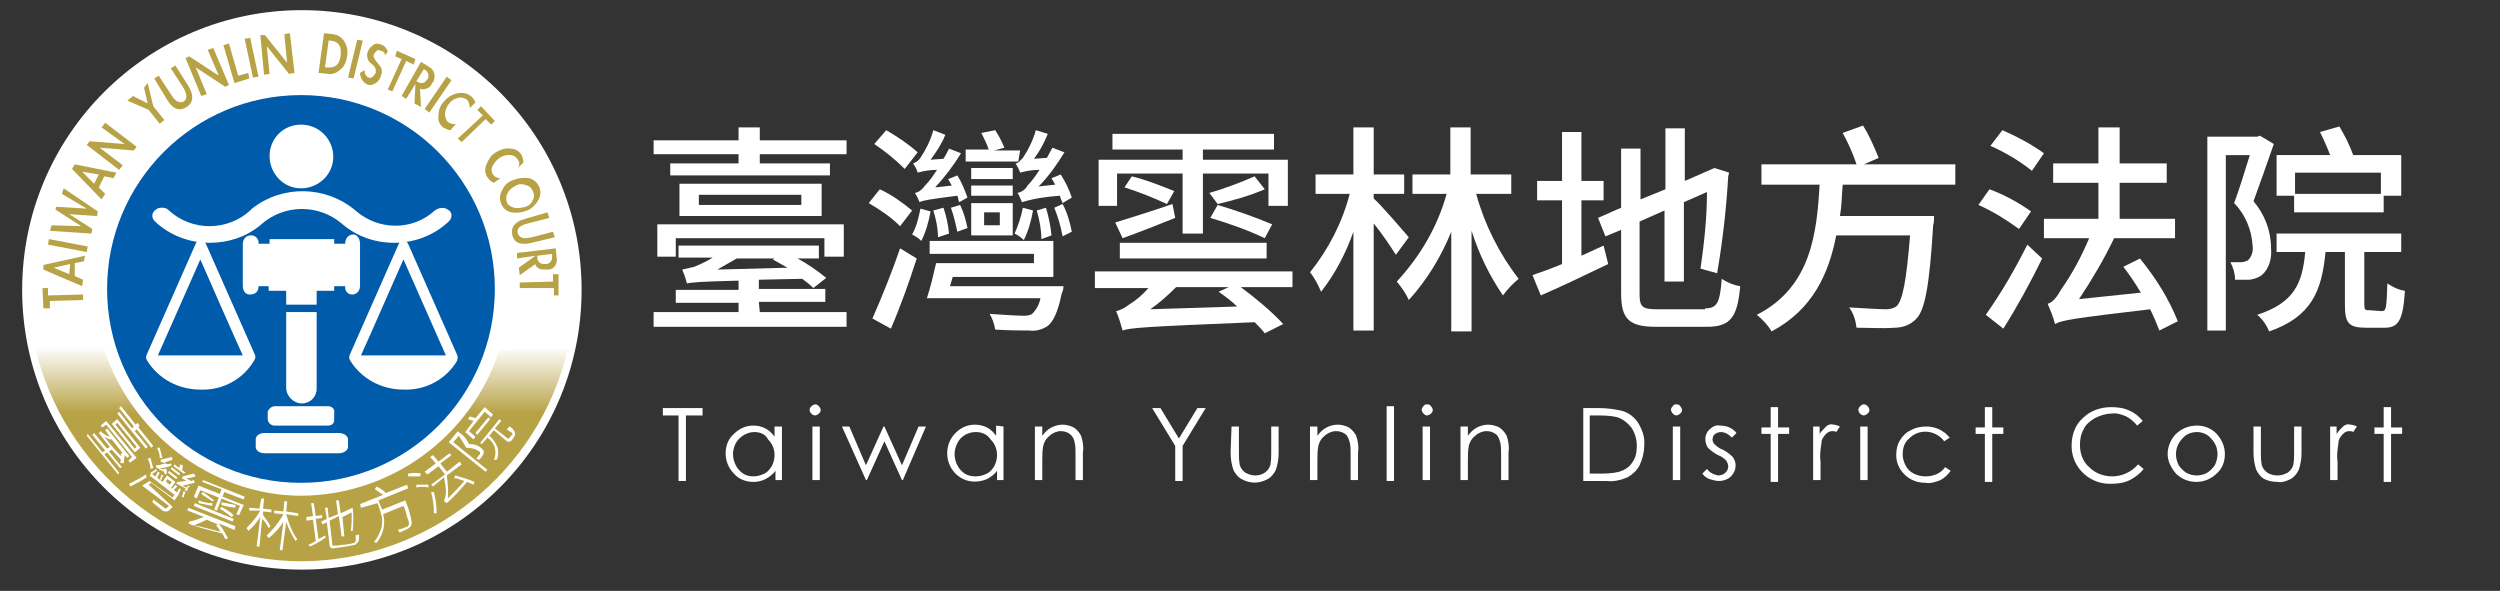 <?xml version="1.0" encoding="utf-8"?>
<!-- Generator: Adobe Illustrator 27.8.1, SVG Export Plug-In . SVG Version: 6.00 Build 0)  -->
<svg version="1.1" id="圖層_1" xmlns="http://www.w3.org/2000/svg" xmlns:xlink="http://www.w3.org/1999/xlink" x="0px" y="0px"
	 viewBox="0 0 270.8 64" style="enable-background:new 0 0 270.8 64;" xml:space="preserve">
<rect x="0" y="0" width="270.8" height="64" fill="#333333" stroke="none"/>
<style type="text/css">
	.st0{fill:#FFFFFF;}
	.st1{fill:url(#SVGID_1_);}
	.st2{fill:#005BAB;}
	.st3{fill:#B7A246;}
</style>
<path class="st0" d="M91.7,15.2v1.5h-9.4v1h7.6V19H72.6v-1.3H80v-1h-9.2v-1.5H80v-1.4h2.3v1.4C82.3,15.2,91.7,15.2,91.7,15.2z
	 M82.3,33.8h9.4v1.6H70.8v-1.6H80v-1h-6.8v-1.4H80v-1c-4.4,0.1-5.1,0.2-5.6,0.3c-0.1-0.5-0.3-1-0.5-1.5c0.4-0.1,0.9-0.2,1.3-0.3
	c0.7-0.3,1.4-0.6,2-1h-3.7v-1.3h15.2V28h-2.3c1.1,0.6,2.1,1.3,3.1,2.1l-1.4,1.1c-0.4-0.4-0.8-0.7-1.2-1l-4.7,0.1v1h7.2v1.4h-7.2
	L82.3,33.8L82.3,33.8z M71.2,24.3h20.2v3.5h-2.1v-2H73.2v2h-2V24.3z M89,19.9v3.5H73.6v-3.5H89z M86.8,21.1H75.7v1.1h11.1
	C86.8,22.2,86.8,21.1,86.8,21.1z M79.8,28c-0.7,0.4-1.4,0.8-2.1,1.2l7.6-0.2c-0.5-0.3-1.1-0.6-1.6-0.9l0.2-0.1H79.8z"/>
<path class="st0" d="M97.5,24.5c-1-1-2.2-1.8-3.4-2.5l1.2-1.5c1.3,0.6,2.4,1.4,3.5,2.3L97.5,24.5z M94.5,34.5c1.1-2.5,2.1-5,3-7.6
	l1.8,1.1c-0.8,2.5-1.8,5.3-2.8,7.6L94.5,34.5z M98,18.3c-1-1-2.1-1.9-3.3-2.7l1.3-1.5c1.2,0.7,2.4,1.5,3.4,2.4L98,18.3z M100.8,22.9
	c-0.2,1.1-0.5,2.2-1,3.2c-0.3-0.3-0.6-0.5-1-0.7c0.5-0.9,0.7-1.8,0.9-2.8L100.8,22.9z M103.9,21.9c-0.1-0.2-0.1-0.5-0.2-0.7
	c-3.1,0.4-3.7,0.5-4.1,0.7c-0.1-0.3-0.3-0.7-0.5-1c0.5-0.1,0.8-0.4,1.1-0.8c0.5-0.5,0.9-1.1,1.3-1.7c-0.7,0-1.4,0.1-2.1,0.3
	c-0.1-0.4-0.3-0.7-0.5-1c0.3-0.1,0.6-0.3,0.8-0.6c0.6-0.9,1.1-1.9,1.4-3l1.3,0.5c-0.4,1-1,1.9-1.6,2.7l1.4-0.1
	c0.2-0.3,0.4-0.7,0.6-1.1l1.3,0.5c-0.8,1.3-1.7,2.5-2.8,3.7l1.8-0.2c-0.1-0.2-0.3-0.5-0.4-0.7l1-0.4c0.5,0.8,0.8,1.6,1.1,2.4
	L103.9,21.9z M115.2,31c0,0.3-0.1,0.6-0.2,0.8c-0.4,2-0.9,3-1.5,3.5c-0.6,0.4-1.3,0.6-2,0.5c-0.7,0-2.2,0-3.7-0.1
	c-0.1-0.6-0.3-1.2-0.6-1.7c1.5,0.1,3,0.2,3.6,0.2c0.3,0,0.7,0,1-0.2c0.5-0.5,0.8-1.1,0.9-1.7h-12.3c0.4-1.2,0.7-2.5,1-3.8H112v-1
	h-11.3v-1.4h13.4V30h-10.9l-0.3,1H115.2z M101.6,25.7c0-1-0.2-1.9-0.5-2.9l1.1-0.3c0.3,0.9,0.5,1.8,0.6,2.8L101.6,25.7z M103.7,25.1
	c-0.2-0.9-0.4-1.8-0.7-2.6l1-0.3c0.4,0.8,0.6,1.6,0.8,2.5L103.7,25.1z M110.3,17.5h-5.7v-1.3h2.5c-0.2-0.6-0.5-1.2-0.8-1.8l1.5-0.3
	c0.4,0.6,0.7,1.2,1,1.9l-1.1,0.3h2.8L110.3,17.5z M105.2,22h4.5v3.5h-4.5V22z M109.7,19.4h-4.5v-1.2h4.5V19.4z M105.2,20.1h4.5v1.1
	h-4.5V20.1z M106.6,24.4h1.7V23h-1.7V24.4z M111.9,22.8c-0.2,1.1-0.5,2.2-1,3.2c-0.3-0.3-0.6-0.5-1-0.7c0.4-0.9,0.7-1.8,0.9-2.8
	L111.9,22.8z M115.1,22c-0.1-0.2-0.2-0.5-0.3-0.8c-1.4,0.1-2.8,0.3-4.1,0.7c-0.1-0.2-0.3-0.8-0.5-1c0.5-0.1,0.9-0.4,1.1-0.8
	c0.5-0.5,0.9-1.1,1.3-1.7c-0.7,0-1.4,0.1-2.1,0.3c-0.1-0.3-0.3-0.7-0.5-1c0.3,0,0.5-0.3,0.8-0.6c0.6-0.9,1.1-1.9,1.4-3l1.3,0.4
	c-0.4,1-0.9,1.9-1.5,2.7l1.4-0.1c0.2-0.4,0.4-0.7,0.6-1.1l1.3,0.5c-0.8,1.3-1.7,2.6-2.8,3.7l1.8-0.2l-0.4-0.7l1-0.4
	c0.5,0.8,0.9,1.6,1.2,2.5L115.1,22z M112.8,25.9c0-1-0.2-2.1-0.5-3.1l1-0.3c0.3,1,0.5,2,0.6,3L112.8,25.9z M115.1,22.1
	c0.5,0.9,0.8,2,1,3l-1,0.5c-0.2-1.1-0.5-2.1-0.9-3.1L115.1,22.1z"/>
<path class="st0" d="M140,31.1h-5.6c1.6,1.2,3.2,2.5,4.6,4l-2,1c-0.3-0.4-0.7-0.8-1.1-1.2c-12.1,0.5-13.4,0.6-14.3,0.9
	c-0.2-0.7-0.4-1.4-0.7-2.1c0.5-0.1,1-0.4,1.4-0.7c0.8-0.5,1.5-1.1,2.1-1.8h-5.8v-1.8H140V31.1z M121,22.3h-2v-5h9.1v-1.1h-7.6v-1.7
	H138v1.7h-7.7v1.1h9.2v5h-2.1v-3.5h-7.1v6.5h-2.2v-6.5H121V22.3z M120.8,24.1c1.6-0.5,3.9-1.2,6.2-2l0.3,1.5c-2,0.8-4,1.6-5.7,2.2
	L120.8,24.1z M137.2,28h-15.9v-1.7h15.9V28z M122.6,19.1c1.6,0.4,3.1,1,4.6,1.6l-0.8,1.4c-1.5-0.7-3-1.3-4.6-1.8L122.6,19.1z
	 M134,33.2c-0.6-0.6-1.3-1.1-2-1.6l1.1-0.5h-5.7c-0.9,0.9-1.8,1.7-2.8,2.4L134,33.2z M137,20.5c-1.6,0.7-3.4,1.2-5.1,1.6l-0.9-1.2
	c1.7-0.5,3.3-1.1,4.9-1.8L137,20.5z M131.9,22.2c2,0.6,4,1.3,5.9,2.1l-0.8,1.5c-1.9-0.9-3.9-1.6-5.9-2.2L131.9,22.2z"/>
<path class="st0" d="M151.2,27.6c-0.5-0.8-1.5-2.3-2.4-3.4v11.6h-2.2V25.1c-0.8,2.3-2,4.6-3.5,6.5c-0.3-0.7-0.7-1.5-1.2-2.1
	c2-2.5,3.5-5.4,4.3-8.5h-3.7v-2.1h4.1v-5.1h2.2v5.1h3.3V21h-3.3v0.5c0.8,0.7,3.2,3.5,3.8,4.2L151.2,27.6z M159.9,21
	c0.9,3.3,2.5,6.5,4.6,9.2c-0.6,0.5-1.2,1.1-1.7,1.8c-1.5-2.2-2.6-4.5-3.4-7v10.9h-2.2V25.1c-1.1,2.7-2.6,5.2-4.6,7.4
	c-0.3-0.7-0.8-1.4-1.3-2c2.5-2.7,4.4-5.9,5.4-9.5H153v-2.1h4.1v-5.1h2.2v5.1h4.4V21H159.9z"/>
<path class="st0" d="M173.7,26.6l0.5,2c-2.5,1.2-5.2,2.5-7.3,3.4l-0.9-2.2c0.9-0.3,2-0.7,3.2-1.2v-6.9h-2.7v-2.1h2.7v-5.3h2.1v5.3
	h2.4v2.1h-2.4v6L173.7,26.6z M184.7,33.4c1.3,0,1.6-0.6,1.8-3.2c0.6,0.4,1.3,0.7,2,0.8c-0.3,3.3-1,4.4-3.6,4.4h-5.5
	c-2.9,0-3.8-0.8-3.8-3.6v-6.9l-1.7,0.7l-0.8-2l2.5-1.1v-6.4h2.1v5.5l2.7-1.1v-6.6h2.1v5.7l3.2-1.4l1.6,0.5l-0.1,0.4
	c-0.2,3.5-0.6,7-1.2,10.5l-1.8-0.5c0.4-2.8,0.7-5.5,0.7-8.3l-2.5,1.1v8.6h-2.1v-7.7l-2.7,1.2v7.9c0,1.3,0.3,1.6,1.8,1.6h5.3V33.4z"
	/>
<path class="st0" d="M199.6,20c-0.1,1.1-0.1,2.3-0.3,3.4h10.2c0,0.3,0,0.7-0.1,1c-0.4,6.6-0.9,9.3-1.9,10.2
	c-0.6,0.6-1.4,0.9-2.3,0.9c-1.3,0.1-2.7,0-4.1,0c-0.1-0.8-0.3-1.5-0.8-2.2c1.7,0.1,3.3,0.2,4,0.2c0.4,0,0.8-0.1,1.1-0.3
	c0.7-0.6,1.1-2.8,1.5-7.7h-8c-0.8,4.1-2.5,8-7,10.4c-0.4-0.7-1-1.3-1.6-1.8c5.9-3,6.5-8.9,6.8-14.1h-6.3v-2.2h10.3
	c-0.4-1.2-0.9-2.3-1.5-3.4l2.2-0.8c0.7,1.1,1.2,2.3,1.7,3.5l-1.6,0.7h9.9V20H199.6z"/>
<path class="st0" d="M218.7,24.8c-1.4-1-2.8-1.9-4.4-2.6l1.2-1.7c1.6,0.6,3.1,1.4,4.5,2.4L218.7,24.8z M215.1,34.1
	c1.7-2.4,3.2-5,4.5-7.6l1.6,1.5c-1.2,2.5-2.8,5.4-4.2,7.6L215.1,34.1z M216.9,14.1c1.6,0.7,3.1,1.5,4.5,2.5l-1.3,1.9
	c-1.4-1.1-2.9-2-4.5-2.7L216.9,14.1z M233.9,35.8c-0.3-0.8-0.6-1.5-1-2.3c-8.5,1-9.6,1.2-10.3,1.6c-0.2-0.8-0.5-1.5-0.8-2.2
	c0.5-0.1,1-0.7,1.5-1.6c1.2-1.7,2.2-3.6,3-5.5h-4.9v-2.1h5.9v-3.9h-4.9v-2.1h4.9v-3.9h2.3v3.9h5.1v2.1h-5.1v3.9h6v2.1H229
	c-1.1,2.3-2.4,4.5-3.8,6.6l6.7-0.7c-0.6-1-1.2-1.9-1.9-2.8l1.8-0.9c1.7,2.1,3.1,4.3,4.1,6.8L233.9,35.8z"/>
<path class="st0" d="M246.3,15.6c-0.7,2-1.5,4.3-2.2,6.2c1.2,1.4,1.9,3.2,1.9,5.1c0.1,1.1-0.2,2.2-1,2.9c-0.4,0.3-0.8,0.4-1.3,0.5
	c-0.4,0-1,0-1.6,0c0-0.7-0.2-1.3-0.5-1.9c0.4,0,0.8,0,1.2,0c0.2,0,0.5-0.1,0.7-0.2c0.4-0.4,0.6-1,0.5-1.6c-0.1-1.7-0.8-3.4-2-4.6
	c0.6-1.6,1.2-3.6,1.7-5.2h-2.6v19h-2v-21h5.4l0.3-0.1L246.3,15.6z M258,33.7c0.5,0,0.5-0.4,0.6-3c0.6,0.4,1.2,0.7,1.9,0.8
	c-0.2,3.2-0.7,4-2.2,4h-2c-1.9,0-2.3-0.5-2.3-2.5v-5.7h-2.1c-0.4,4.2-1.5,7-6.1,8.6c-0.3-0.7-0.7-1.3-1.3-1.8c4-1.3,4.9-3.4,5.2-6.8
	h-3.1v-2h13.5v2h-4v5.6c0,0.7,0.1,0.7,0.5,0.7L258,33.7L258,33.7z M248.5,21.2h-1.9v-4.4h5.8c-0.3-0.8-0.7-1.7-1.1-2.5l2.1-0.6
	c0.6,1,1.1,2,1.5,3.1h5.2v4.4h-1.9V23h-9.7L248.5,21.2z M248.6,18.7V21h9.3v-2.3H248.6z"/>
<path class="st0" d="M71.8,45v-0.8h4.3V45h-1.8v7.1h-0.8V45H71.8z"/>
<path class="st0" d="M84.7,46.2V52H84v-1c-0.3,0.4-0.7,0.7-1.1,0.9s-0.8,0.3-1.3,0.3c-0.8,0-1.6-0.3-2.1-0.9
	c-0.6-0.6-0.9-1.4-0.9-2.2s0.3-1.6,0.9-2.1c0.6-0.6,1.3-0.9,2.1-0.9c0.5,0,0.9,0.1,1.3,0.3s0.7,0.5,1,0.9v-1.1H84.7z M81.7,46.8
	c-0.8,0-1.6,0.5-2,1.2c-0.2,0.4-0.3,0.8-0.3,1.2s0.1,0.8,0.3,1.2c0.2,0.4,0.5,0.7,0.8,0.9s0.7,0.3,1.1,0.3s0.8-0.1,1.2-0.3
	c0.4-0.2,0.6-0.5,0.8-0.8c0.2-0.4,0.3-0.8,0.3-1.2c0-0.6-0.2-1.2-0.7-1.7C82.9,47,82.3,46.8,81.7,46.8z"/>
<path class="st0" d="M88.3,43.8c0.2,0,0.3,0.1,0.4,0.2c0.1,0.1,0.2,0.3,0.2,0.4c0,0.2-0.1,0.3-0.2,0.4c-0.1,0.1-0.3,0.2-0.4,0.2
	c-0.3,0-0.6-0.3-0.6-0.6l0,0c0-0.2,0.1-0.3,0.2-0.4S88.2,43.8,88.3,43.8z M88,46.2h0.8V52H88V46.2z"/>
<path class="st0" d="M91.2,46.2H92l1.8,4.2l1.9-4.2h0.1l1.9,4.2l1.8-4.2h0.8L97.8,52h-0.1l-1.9-4.2L93.9,52h-0.1L91.2,46.2z"/>
<path class="st0" d="M108.7,46.2V52H108v-1c-0.3,0.4-0.7,0.7-1.1,0.9c-1.2,0.5-2.5,0.3-3.4-0.6c-0.6-0.6-0.9-1.4-0.9-2.2
	s0.3-1.6,0.9-2.2c0.6-0.6,1.3-0.9,2.1-0.9c0.5,0,0.9,0.1,1.3,0.3s0.7,0.5,1,0.9v-1.1L108.7,46.2L108.7,46.2z M105.7,46.8
	c-0.8,0-1.6,0.4-2,1.2c-0.2,0.4-0.3,0.8-0.3,1.2s0.1,0.8,0.3,1.2c0.2,0.4,0.5,0.7,0.8,0.9s0.7,0.3,1.2,0.3c0.4,0,0.8-0.1,1.2-0.3
	c0.4-0.2,0.6-0.5,0.8-0.8c0.2-0.4,0.3-0.8,0.3-1.2c0-0.6-0.2-1.2-0.7-1.7C106.9,47,106.3,46.8,105.7,46.8L105.7,46.8z"/>
<path class="st0" d="M112.1,46.2h0.8v1c0.3-0.4,0.6-0.7,1-0.9s0.8-0.3,1.2-0.3c0.4,0,0.8,0.1,1.2,0.3c0.3,0.2,0.6,0.5,0.8,0.9
	c0.2,0.6,0.3,1.2,0.2,1.8v3h-0.8v-2.8c0-0.5,0-0.9-0.1-1.3c-0.1-0.7-0.7-1.2-1.5-1.2c-0.4,0-0.9,0.2-1.2,0.5
	c-0.4,0.3-0.6,0.7-0.7,1.1c-0.1,0.5-0.1,1.1-0.1,1.6V52h-0.8V46.2z"/>
<path class="st0" d="M124.8,44.2h0.9l2,3.3l2-3.3h0.9l-2.5,4.1v3.8h-0.8v-3.8L124.8,44.2z"/>
<path class="st0" d="M133.4,46.2h0.8V49c0,0.5,0,0.9,0.1,1.4c0.1,0.3,0.3,0.6,0.6,0.8c0.7,0.4,1.5,0.4,2.1,0
	c0.3-0.2,0.5-0.5,0.6-0.8c0.1-0.5,0.1-1,0.1-1.4v-2.8h0.8v2.9c0,0.6-0.1,1.2-0.3,1.8c-0.2,0.4-0.5,0.8-0.9,1c-0.9,0.5-1.9,0.5-2.8,0
	c-0.4-0.2-0.7-0.6-0.9-1c-0.2-0.6-0.3-1.2-0.3-1.9L133.4,46.2L133.4,46.2z"/>
<path class="st0" d="M141.9,46.2h0.8v1c0.3-0.4,0.6-0.7,1-0.9s0.8-0.3,1.2-0.3s0.8,0.1,1.2,0.3c0.3,0.2,0.6,0.5,0.8,0.9
	c0.2,0.6,0.3,1.2,0.2,1.8v3h-0.8v-2.8c0-0.5,0-0.9-0.1-1.3c-0.1-0.3-0.2-0.7-0.5-0.9s-0.6-0.3-1-0.3s-0.9,0.2-1.2,0.5
	c-0.4,0.3-0.6,0.7-0.7,1.1c-0.1,0.5-0.1,1.1-0.1,1.6V52h-0.8L141.9,46.2z"/>
<path class="st0" d="M150.2,44h0.8v8.1h-0.8V44z"/>
<path class="st0" d="M154.5,43.8c0.2,0,0.4,0,0.5,0.2c0.1,0.1,0.2,0.3,0.2,0.4c0,0.2-0.1,0.3-0.2,0.4c-0.1,0.1-0.3,0.2-0.4,0.2
	c-0.2,0-0.3-0.1-0.4-0.2c-0.1-0.1-0.2-0.3-0.2-0.4c0-0.2,0.1-0.3,0.2-0.4C154.2,43.9,154.4,43.8,154.5,43.8z M154.1,46.2h0.8V52
	h-0.8V46.2z"/>
<path class="st0" d="M158.2,46.2h0.8v1c0.3-0.4,0.6-0.7,1-0.9s0.8-0.3,1.2-0.3s0.8,0.1,1.2,0.3c0.3,0.2,0.6,0.5,0.8,0.9
	c0.2,0.6,0.3,1.2,0.2,1.8v3h-0.8v-2.8c0-0.5,0-0.9-0.1-1.3c-0.1-0.3-0.2-0.7-0.5-0.9s-0.6-0.3-1-0.3s-0.9,0.2-1.2,0.5
	c-0.4,0.3-0.6,0.7-0.7,1.1c-0.1,0.5-0.1,1.1-0.1,1.6V52h-0.8L158.2,46.2z"/>
<path class="st0" d="M171.5,52.1v-7.9h1.6c0.9,0,1.7,0.1,2.6,0.3c0.7,0.2,1.4,0.7,1.8,1.4c0.4,0.7,0.7,1.5,0.6,2.4
	c0,0.7-0.2,1.5-0.5,2.1s-0.8,1-1.3,1.3c-0.7,0.3-1.5,0.5-2.3,0.4H171.5z M172.2,51.3h0.9c0.8,0,1.5,0,2.3-0.2c0.6-0.2,1.1-0.5,1.4-1
	c0.4-0.5,0.5-1.2,0.5-1.8c0-0.7-0.2-1.4-0.6-2c-0.4-0.5-0.9-0.9-1.5-1.1c-0.8-0.2-1.6-0.2-2.4-0.2h-0.6L172.2,51.3z"/>
<path class="st0" d="M181.5,43.8c0.2,0,0.4,0,0.5,0.2c0.1,0.1,0.2,0.3,0.2,0.4c0,0.2-0.1,0.3-0.2,0.4c-0.1,0.1-0.3,0.2-0.4,0.2
	c-0.2,0-0.3-0.1-0.4-0.2c-0.1-0.1-0.2-0.3-0.2-0.4c0-0.2,0.1-0.3,0.2-0.4C181.2,43.9,181.4,43.8,181.5,43.8z M181.2,46.2h0.8V52
	h-0.8V46.2z"/>
<path class="st0" d="M188.1,46.9l-0.5,0.5c-0.3-0.3-0.7-0.6-1.2-0.6c-0.2,0-0.5,0.1-0.6,0.2c-0.2,0.1-0.3,0.4-0.3,0.6
	c0,0.2,0.1,0.4,0.2,0.5c0.3,0.3,0.6,0.5,0.9,0.6c0.4,0.2,0.8,0.5,1.1,0.8c0.2,0.3,0.3,0.6,0.3,0.9c0,0.5-0.2,0.9-0.5,1.2
	s-0.8,0.5-1.3,0.5c-0.3,0-0.7-0.1-1-0.2c-0.3-0.1-0.6-0.3-0.8-0.6l0.5-0.5c0.3,0.4,0.7,0.6,1.2,0.7c0.3,0,0.6-0.1,0.8-0.3
	s0.3-0.4,0.3-0.7c0-0.2-0.1-0.4-0.2-0.6c-0.3-0.3-0.6-0.5-0.9-0.6c-0.4-0.2-0.8-0.5-1.1-0.8c-0.4-0.6-0.4-1.5,0.2-2
	c0.3-0.3,0.7-0.5,1.1-0.4C187.1,46.1,187.7,46.4,188.1,46.9z"/>
<path class="st0" d="M191.8,44.1h0.8v2.2h1.2V47h-1.2v5.2h-0.8V47h-1v-0.7h1V44.1z"/>
<path class="st0" d="M196.3,46.2h0.8V47c0.2-0.3,0.4-0.5,0.7-0.8c0.2-0.2,0.5-0.3,0.8-0.2c0.2,0,0.5,0.1,0.7,0.2l-0.4,0.6
	c-0.1-0.1-0.3-0.1-0.4-0.1c-0.3,0-0.5,0.1-0.7,0.3c-0.3,0.3-0.5,0.6-0.5,1c-0.1,0.7-0.2,1.3-0.1,2v2h-0.8v-5.8H196.3z"/>
<path class="st0" d="M201.9,43.8c0.2,0,0.3,0.1,0.4,0.2c0.1,0.1,0.2,0.3,0.2,0.4c0,0.2-0.1,0.3-0.2,0.4c-0.1,0.1-0.3,0.2-0.4,0.2
	c-0.3,0-0.6-0.3-0.6-0.6l0,0c0-0.2,0.1-0.3,0.2-0.4C201.6,43.9,201.7,43.8,201.9,43.8z M201.5,46.2h0.8V52h-0.8V46.2z"/>
<path class="st0" d="M211.2,47.4l-0.6,0.4c-0.9-1.2-2.6-1.4-3.7-0.4l-0.1,0.1c-0.5,0.4-0.7,1-0.7,1.7c0,0.4,0.1,0.8,0.3,1.2
	s0.5,0.7,0.9,0.9s0.8,0.3,1.3,0.3c0.8,0,1.6-0.3,2.1-1l0.6,0.4c-0.3,0.4-0.7,0.8-1.1,1c-0.5,0.2-1.1,0.4-1.6,0.3
	c-0.9,0-1.7-0.3-2.3-0.9c-0.6-0.6-0.9-1.3-0.9-2.1c0-0.6,0.1-1.1,0.4-1.6c0.3-0.5,0.7-0.9,1.2-1.1c0.5-0.3,1.1-0.4,1.7-0.4
	c0.4,0,0.8,0.1,1.1,0.2c0.3,0.1,0.6,0.3,0.9,0.5C210.8,47,211,47.2,211.2,47.4z"/>
<path class="st0" d="M215,44.1h0.8v2.2h1.2V47h-1.2v5.2H215V47h-1v-0.7h1V44.1z"/>
<path class="st0" d="M232.1,45.6l-0.6,0.5c-0.3-0.4-0.8-0.8-1.2-1c-0.5-0.2-1-0.4-1.6-0.3c-0.6,0-1.2,0.2-1.8,0.5
	c-0.5,0.3-1,0.7-1.2,1.2c-0.3,0.5-0.4,1.1-0.4,1.7c0,0.9,0.3,1.8,1,2.4c0.7,0.7,1.6,1,2.5,1c1.1,0,2.1-0.5,2.8-1.3l0.6,0.5
	c-0.4,0.5-0.9,0.9-1.5,1.2s-1.3,0.4-2,0.4c-2.2,0.1-4.2-1.6-4.3-3.9c0-0.1,0-0.2,0-0.3c0-1.1,0.4-2.2,1.2-2.9
	c0.8-0.8,1.9-1.2,3.1-1.2c0.7,0,1.4,0.1,2,0.4C231.2,44.7,231.7,45.1,232.1,45.6z"/>
<path class="st0" d="M238,46.1c0.9,0,1.7,0.4,2.2,1s0.8,1.3,0.8,2.1s-0.3,1.6-0.9,2.1c-1.2,1.2-3.2,1.2-4.4,0l0,0
	c-0.5-0.6-0.9-1.3-0.9-2.1s0.3-1.5,0.8-2.1C236.3,46.4,237.1,46.1,238,46.1z M238,46.8c-0.6,0-1.2,0.2-1.6,0.7
	c-0.4,0.4-0.7,1-0.7,1.7c0,0.4,0.1,0.8,0.3,1.2c0.2,0.3,0.5,0.6,0.8,0.8c0.7,0.4,1.6,0.4,2.3,0c0.3-0.2,0.6-0.5,0.8-0.8
	c0.2-0.4,0.3-0.8,0.3-1.2c0-0.6-0.2-1.2-0.7-1.7C239.2,47.1,238.6,46.8,238,46.8z"/>
<path class="st0" d="M244.1,46.2h0.8V49c0,0.5,0,0.9,0.1,1.4c0.1,0.3,0.3,0.6,0.6,0.8s0.7,0.3,1.1,0.3c0.4,0,0.7-0.1,1.1-0.3
	c0.3-0.2,0.5-0.5,0.6-0.8c0.1-0.5,0.1-1,0.1-1.4v-2.8h0.8v2.9c0,0.6-0.1,1.2-0.3,1.8c-0.2,0.4-0.5,0.8-0.9,1s-0.9,0.4-1.4,0.3
	c-0.5,0-1-0.1-1.4-0.3s-0.7-0.6-0.9-1c-0.2-0.6-0.3-1.2-0.3-1.9L244.1,46.2L244.1,46.2z"/>
<path class="st0" d="M252.3,46.2h0.8V47c0.2-0.3,0.4-0.5,0.7-0.8c0.2-0.2,0.5-0.3,0.8-0.2c0.2,0,0.5,0.1,0.7,0.2l-0.4,0.6
	c-0.1-0.1-0.3-0.1-0.4-0.1c-0.3,0-0.5,0.1-0.7,0.3c-0.3,0.3-0.5,0.6-0.5,1c-0.1,0.7-0.2,1.3-0.1,2v2h-0.8v-5.8H252.3z"/>
<path class="st0" d="M258.2,44.1h0.8v2.2h1.2V47H259v5.2h-0.8V47h-1v-0.7h1V44.1z"/>
<circle class="st0" cx="32.7" cy="31.4" r="30.3"/>
<linearGradient id="SVGID_1_" gradientUnits="userSpaceOnUse" x1="32.65" y1="294.8" x2="32.65" y2="271.55" gradientTransform="matrix(1 0 0 1 0 -234)">
	<stop  offset="0.69" style="stop-color:#B7A246"/>
	<stop  offset="1" style="stop-color:#FFFFFF"/>
</linearGradient>
<path class="st1" d="M61.5,37.8c-3.1,13.4-15.1,22.9-28.8,23c-14,0-25.9-10.2-28.9-23.2h7.4c2.8,9,11.5,16.1,21.5,16.1
	c9.8-0.1,18.4-6.5,21.4-15.8L61.5,37.8L61.5,37.8z"/>
<path class="st2" d="M53.6,31.3c0,11.6-9.4,21-21,21s-21-9.4-21-21s9.4-21,21-21S53.6,19.7,53.6,31.3L53.6,31.3z"/>
<path class="st0" d="M34.3,33.8H31V42c0,0.9,0.8,1.7,1.7,1.7s1.6-0.7,1.6-1.6l0,0V33.8z"/>
<path class="st0" d="M35.6,44h-5.8c-0.4,0-0.7,0.3-0.8,0.6l0,0v0.8c0,0.4,0.4,0.7,0.7,0.7l0,0h5.8c0.4,0,0.7-0.2,0.7-0.6l0,0v-0.8
	C36.3,44.3,35.9,44,35.6,44L35.6,44z"/>
<path class="st0" d="M36.7,46.9h-8c-0.6,0-1,0.3-1,0.7v0.8c0,0.4,0.4,0.7,1,0.7h8c0.5,0,1-0.3,1-0.7v-0.8
	C37.7,47.2,37.2,46.9,36.7,46.9z"/>
<path class="st0" d="M48.9,23.3c0-0.3-0.2-0.5-0.4-0.6c-0.4-0.3-1-0.2-1.4,0.1c-2.4,2.2-6.1,2.2-8.6,0c-3.2-2.7-7.9-2.8-11.2-0.2
	l0,0l-0.2,0.2l0,0c-1.2,1.1-2.8,1.7-4.4,1.7s-3.2-0.6-4.4-1.7c-0.2-0.2-0.4-0.3-0.7-0.3c-0.2,0-0.5,0-0.7,0.2
	c-0.2,0.1-0.4,0.4-0.4,0.6v0.1c0,0.2,0.1,0.4,0.3,0.6c1.6,1.5,3.7,2.3,5.9,2.3c2,0,3.9-0.6,5.5-1.9l0,0l0,0l0.1-0.1
	c2.5-2.2,6.2-2.2,8.7-0.1c1.6,1.4,3.6,2.1,5.7,2.1c2.2,0,4.3-0.8,5.9-2.3c0.2-0.2,0.3-0.4,0.3-0.6C48.9,23.4,48.9,23.3,48.9,23.3z
	 M48.9,23.3L48.9,23.3L48.9,23.3z"/>
<path class="st0" d="M36.1,17c0,1.9-1.6,3.4-3.5,3.4c-1.9,0-3.4-1.6-3.4-3.5s1.5-3.4,3.4-3.4C34.6,13.5,36.1,15.1,36.1,17z"/>
<path class="st0" d="M27.6,38.4l-5.3-12C22.2,26.2,22,26,21.7,26c-0.2,0-0.4,0.1-0.5,0.4l0,0l-5.3,12c-0.1,0.2-0.1,0.4,0,0.6
	c1.2,2,3.4,3.2,5.8,3.2c2.4,0.1,4.6-1.1,5.8-3.1C27.7,38.8,27.7,38.6,27.6,38.4z M21.7,28.1c0.3,0.7,4.3,9.8,4.6,10.4h-9.2l3.1-7
	L21.7,28.1z"/>
<path class="st0" d="M49.5,38.4l-5.3-12c-0.1-0.2-0.3-0.4-0.5-0.4s-0.4,0.1-0.5,0.4l0,0l-5.3,12c-0.1,0.2-0.1,0.4,0,0.6
	c1.2,2,3.4,3.2,5.8,3.2c2.4,0.1,4.6-1.1,5.8-3.1C49.6,38.8,49.6,38.6,49.5,38.4z M43.7,28.1l4.6,10.4h-9.2c0.2-0.4,2-4.5,2-4.5
	S43.4,28.8,43.7,28.1z"/>
<path class="st0" d="M38.3,25.4c-0.5,0-0.8,0.3-0.9,0.8c0,0.1,0,0.1,0,0.2h-1.2v-0.5h-7v0.5H28c0.1-0.4-0.3-0.9-0.7-0.9
	c-0.1,0-0.1,0-0.2,0c0,0-0.8,0-0.8,1v4.4c0,1.1,0.8,1,0.8,1c0.5,0,0.9-0.3,0.9-0.8V31h1.1v0.5H31V33h3.3v-1.5h1.9V31h1.2
	c-0.1,0.5,0.3,0.9,0.7,0.9h0.1c0,0,0.8,0,0.8-1v-4.4C39,25.4,38.3,25.4,38.3,25.4z"/>
<path class="st0" d="M12.8,51.4l-3.4-4.2L9.5,47l1.6,2l0.3-0.2L10,47.1l0.2-0.2l1.4,1.7l0.3-0.2c-0.2-0.2-0.6-0.7-1.2-1.5l0.2-0.2
	c0.3,0.3,0.6,0.5,1,0.6l-0.5-0.7l0.2-0.2l2.4,3l-0.2,0.2l-0.3-0.3c0,0.3-0.1,0.6-0.1,0.9L13,50.1c0-0.1,0.1-0.2,0.1-0.3l-1-1.1
	l-0.3,0.2l1.4,1.7L13,50.7L11.6,49l-0.3,0.2l1.6,2L12.8,51.4z M14.1,50.1l-0.2-0.2l0.4-0.4L11.5,46l-0.4,0.3l-0.2-0.2l0.6-0.5l3.3,4
	L14.1,50.1z M13.1,49.4c0-0.1,0-0.2,0-0.3h0.2l-1.2-1.5c-0.3,0-0.5-0.1-0.8-0.3C11.7,47.8,12.2,48.5,13.1,49.4z M14.6,49l-2.5-3.1
	l0.6-0.5l2.5,3.1L14.6,49z M14.6,48.6l0.2-0.2l-2.1-2.6L12.5,46L14.6,48.6z M16.4,48.5l-1.6-2l-0.2,0.2l1.4,1.7l-0.2,0.2l-3.1-3.8
	l0.2-0.2l1.4,1.8l0.2-0.2l-1.6-2l0.2-0.2l1.6,2l0.2-0.2l0.2,0.3L15,46.3l1.6,2L16.4,48.5z"/>
<path class="st0" d="M15.9,51.7c-0.6,0.4-1.2,0.7-1.8,1L14,52.4c0.6-0.3,1.2-0.6,1.8-1L15.9,51.7z M18.7,54.9l-0.4,0.4
	c-0.1,0.1-0.2,0.1-0.3,0.1c-0.1,0-0.3,0-0.4-0.1l-1.1-0.9l0.1-0.3l1.2,0.9c0.1,0.1,0.2,0.1,0.3,0l0.2-0.2l-2.9-2.2l0.8-0.5l2.5,1.8
	l0.2-0.3l-2.7-2.1l0.2-0.2l3,2.2l-0.5,0.7l-2.5-1.9l-0.3,0.2L18.7,54.9z M16.6,50.7l-0.3,0.1c0-0.4-0.1-0.7-0.3-1.1l0.3-0.1
	C16.4,50,16.5,50.4,16.6,50.7z M17,51c-0.2,0.1-0.4,0.3-0.6,0.4l-0.1-0.2c0.2-0.1,0.4-0.2,0.6-0.4L17,51z M17,51.8l-0.2-0.1
	c0.1-0.2,0.2-0.4,0.3-0.6l0.2,0.1C17.2,51.4,17.1,51.6,17,51.8L17,51.8z M18,51.4l-0.2-0.1c0,0,0-0.1,0-0.2
	c-0.3-0.1-0.6-0.3-0.9-0.5v-0.2c0.3,0,0.7-0.1,1-0.2L17.4,50v-0.2c0.4-0.1,0.8-0.2,1.2-0.3l0.1,0.3c-0.3,0.1-0.6,0.2-0.9,0.3
	c0.1,0.1,0.3,0.2,0.4,0.2l0.3-0.1l0.1,0.2c-0.4,0.2-0.9,0.3-1.3,0.3l0.5,0.2c0-0.1,0-0.1,0-0.2l0.2,0.1C18.1,51,18.1,51.2,18,51.4
	L18,51.4z M17.6,49.6h-0.3c0-0.4-0.1-0.7-0.3-1.1h0.3C17.4,48.9,17.5,49.3,17.6,49.6L17.6,49.6z M17.5,52l-0.2-0.1
	c0.1-0.2,0.2-0.4,0.2-0.5l0.2,0.1C17.6,51.6,17.5,51.8,17.5,52z M18.5,52.9l-0.9-0.7l0.5-0.7l0.9,0.7L18.5,52.9z M18.4,52.5l0.2-0.3
	l-0.5-0.3L18,52.2L18.4,52.5z M19.1,51.9l-0.9-0.7l0.1-0.2l0.9,0.7L19.1,51.9z M19.2,52.7c-0.2,0.2-0.3,0.3-0.5,0.5L18.5,53
	c0.2-0.1,0.4-0.3,0.5-0.5L19.2,52.7z M19.4,51.5l-0.9-0.7l0.1-0.2l0.9,0.7L19.4,51.5z M19.9,51.3l-1.1-0.8l0.1-0.2l0.5,0.4
	c0-0.1,0.1-0.2,0.1-0.4l0.3,0.1c0,0.2,0,0.3-0.1,0.5l0.4,0.3L19.9,51.3z M19.3,53.6l-0.2-0.1c0.1-0.2,0.2-0.4,0.3-0.6l0.2,0.1
	C19.5,53.2,19.4,53.4,19.3,53.6L19.3,53.6z M20.3,53.2L20,53.1l0.1-0.2c-0.4-0.2-0.7-0.4-1-0.5l0.1-0.2c0.3,0,0.7-0.1,1-0.1
	l-0.5-0.3l0.1-0.2c0.4-0.1,0.8-0.2,1.2-0.3l0.2,0.3c-0.3,0.1-0.7,0.2-1,0.2c0.1,0.1,0.3,0.2,0.5,0.3L21,52l0.1,0.3
	c-0.4,0.1-0.9,0.2-1.3,0.3c0.1,0.1,0.3,0.2,0.5,0.2c0-0.1,0-0.1,0-0.2l0.3,0.1C20.3,52.8,20.3,53,20.3,53.2L20.3,53.2z M19.9,53.9
	l-0.2-0.1c0.1-0.2,0.1-0.4,0.2-0.6l0.2,0.1C20,53.5,19.9,53.7,19.9,53.9L19.9,53.9z"/>
<path class="st0" d="M25.4,57.4l-1.7-0.7c0.4,0.5,0.7,1.1,1,1.6l-0.3,0.1c-0.1-0.2-0.2-0.4-0.3-0.6c-1.5-0.4-2.8-0.7-3.7-1.1
	l0.1-0.2c0.5-0.1,1.1-0.3,1.6-0.5l-1.8-0.7l0.1-0.3l5.1,2L25.4,57.4z M25.9,55.8l-0.3-0.1l0.4-0.9L24,54l-0.5,1.3l-0.3-0.1l0.5-1.3
	l-2-0.8L21.3,54L21,53.8l0.5-1.2l2.3,0.9L24,53l-2.1-0.8L22,52l4.5,1.8l-0.1,0.3l-2.1-0.8l-0.2,0.5l2.3,0.9L25.9,55.8z M23.9,57.6
	c-0.2-0.3-0.3-0.5-0.5-0.7l0.2-0.1l-1.2-0.5c-0.4,0.2-0.9,0.4-1.4,0.6C22.1,57.1,23,57.4,23.9,57.6L23.9,57.6z M25.2,56.5L21,54.8
	l0.1-0.3l4.2,1.7L25.2,56.5z M23,54.8c-0.5-0.1-1-0.2-1.5-0.3v-0.3c0.5,0.2,1,0.3,1.5,0.3V54.8z M23.2,54.2L23,54.3
	c-0.4-0.3-0.8-0.5-1.2-0.8l0.2-0.2C22.4,53.6,22.8,53.9,23.2,54.2L23.2,54.2z M25.3,55.8L25.1,56c-0.4-0.3-0.8-0.6-1.3-0.9l0.2-0.2
	C24.5,55.2,24.9,55.4,25.3,55.8L25.3,55.8z M25.5,55c-0.5-0.1-1-0.1-1.5-0.3v-0.3c0.5,0.1,1,0.2,1.5,0.3V55z"/>
<path class="st0" d="M29.3,57l-0.2,0.2c-0.2-0.4-0.4-0.7-0.7-1l-0.3,3h-0.3l0.4-3.2c-0.4,0.6-0.8,1.1-1.3,1.5l-0.2-0.3
	c0.6-0.6,1.1-1.2,1.5-1.9H27V55l1.1,0.1l0.2-1.1h0.3l-0.1,1.1l0.9,0.1v0.3l-0.9-0.1v0.4C28.8,56.2,29.1,56.6,29.3,57z M32.2,58.4
	L32,58.6c-0.4-0.7-0.8-1.4-1-2.1l-0.4,3.1h-0.3l0.4-3.1c-0.4,0.7-1,1.3-1.6,1.8L28.9,58c0.7-0.7,1.3-1.4,1.8-2.3l-1-0.1v-0.3l1,0.1
	l0.1-1.1h0.3L31,55.4l1.3,0.2v0.3L31,55.7C31.3,56.7,31.6,57.6,32.2,58.4z"/>
<path class="st0" d="M35.3,58.2c-0.5,0.4-1.1,0.7-1.7,1L33.4,59c0.3-0.1,0.5-0.2,0.8-0.4l-0.3-2.3l-0.7,0.1V56l0.7-0.1l-0.2-1.4H34
	l0.2,1.4l0.7-0.1v0.3l-0.7,0.1l0.3,2.2l0.7-0.4L35.3,58.2z M38.9,57.9c0,0.3,0,0.6-0.1,0.8c-0.1,0.1-0.2,0.2-0.3,0.3
	c-0.1,0-0.4,0.1-1,0.2l-1.4,0.2c-0.1,0-0.2,0-0.3-0.1s-0.1-0.2-0.1-0.3l-0.3-2.4l-0.5,0.2l-0.1-0.3l0.6-0.3L35.2,55h0.3l0.1,1.1
	l1-0.4l-0.2-1.5h0.3l0.2,1.4l1.3-0.6c0.1,0.8,0.1,1.7,0,2.5H38c0.1-0.7,0.1-1.3,0.1-2l-1,0.5l0.2,2.1H37l-0.3-2.2l-1,0.5L36,59
	c0,0,0,0,0,0.1h0.1c0.1,0,0.3,0,0.4,0l0.7-0.1c0.4,0,0.8-0.1,1.2-0.2c0.1,0,0.2-0.3,0.1-0.8L38.9,57.9z"/>
<path class="st0" d="M44.2,52.9L41,54.2c0.1,0.3,0.2,0.6,0.4,1l2.5-1c0.2,0.5,0.4,1,0.5,1.5c0.1,0.3,0.2,0.7,0.2,1
	c0,0.1-0.1,0.3-0.2,0.4c-0.2,0.2-0.5,0.3-0.7,0.4l-0.4,0.2l-0.2-0.3c0.2-0.1,0.4-0.1,0.6-0.2c0.2-0.1,0.3-0.1,0.5-0.2
	c0-0.1,0.1-0.1,0.1-0.2c0-0.3-0.1-0.5-0.2-0.8c-0.1-0.4-0.2-0.8-0.4-1.2l-2.2,0.9c0.3,1.1,0,2.2-0.7,3.1l-0.3-0.1
	c0.3-0.3,0.5-0.7,0.7-1.2c0.2-0.4,0.2-0.9,0.2-1.3c-0.1-0.6-0.3-1.1-0.5-1.7L39.1,55L39,54.6l2.5-1c-0.3-0.2-0.6-0.4-0.9-0.6
	l0.2-0.3c0.4,0.2,0.7,0.4,1,0.7l2.3-0.9L44.2,52.9z"/>
<path class="st0" d="M45.6,51.3l-0.1,0.3c-0.4,0-0.9,0-1.3,0v-0.3C44.7,51.2,45.2,51.2,45.6,51.3z M46.4,52.5v0.3
	c-0.4-0.1-0.9-0.1-1.3,0v-0.3C45.5,52.5,46,52.5,46.4,52.5z M50,50.3l-1.6,1.2c0.1,0.8,0.2,1.7,0.1,2.5c0.6-0.6,1.2-1.2,1.8-1.9
	c-0.4-0.1-0.7-0.3-1.1-0.3l0.1-0.3c0.7,0.2,1.4,0.4,2.1,0.7l-0.1,0.3c-0.2-0.1-0.5-0.2-0.7-0.3c-0.7,0.8-1.4,1.6-2.2,2.3l-0.3-0.2
	c0.1-0.3,0.2-0.7,0.2-1c0-0.5-0.1-1.1-0.2-1.6l-1.2,1l-0.2-0.2l1.5-1.1l-0.7-0.9l-1.2,0.9L46,51.1l1.2-0.9l-0.6-0.7l0.3-0.2l0.6,0.7
	l1.2-0.9l0.2,0.2l-1.2,0.9l0.7,0.9l1.4-1.1L50,50.3z M47,53.3c0.2,0.8,0.3,1.5,0.3,2.3H47c0-0.8-0.1-1.5-0.3-2.3H47z"/>
<path class="st0" d="M50.8,48.1c0.5,0,1,0.1,1.4,0.5c0.1,0.1,0.2,0.2,0.2,0.4s-0.1,0.3-0.3,0.6l-0.2,0.2l-0.3-0.1l0.2-0.3
	c0.1-0.1,0.2-0.2,0.2-0.3s0-0.2-0.1-0.2c-0.4-0.3-0.9-0.4-1.4-0.4c-0.2-0.4-0.5-0.8-0.8-1.3l-0.6,0.7l3.7,3l-0.2,0.2l-4-3.2l1-1.2
	l0.2,0.2C50.3,47.2,50.6,47.7,50.8,48.1z M53.4,44.9l-0.2,0.3l-0.7-0.6l-1.7,2.1l0.7,0.6l-0.2,0.3l-0.9-0.8l0.9-1.2
	c-0.2-0.1-0.4-0.1-0.6-0.2l0.2-0.3c0.2,0.1,0.4,0.1,0.6,0.2l1-1.2L53.4,44.9z M53.1,45.4l-1.4,1.7l-0.2-0.2l1.4-1.7L53.1,45.4z
	 M55.2,46.2c0.2,0.1,0.4,0.3,0.5,0.5c0.1,0.1,0.1,0.3,0.1,0.4c-0.1,0.2-0.2,0.4-0.3,0.5c-0.2,0.3-0.4,0.3-0.6,0.2l-1.4-1.2L53,47.2
	c0.4,0.3,0.7,0.8,0.9,1.3c0.1,0.5,0.1,0.9-0.1,1.3h-0.3c0.2-0.4,0.2-0.9,0.1-1.3c-0.1-0.4-0.4-0.8-0.8-1.1l-0.6,0.7L52,48l2.1-2.6
	l0.2,0.2l-0.7,0.8l1.4,1.1h0.1c0,0,0.1-0.1,0.2-0.2c0.1-0.1,0.1-0.2,0.2-0.2V47c0-0.1-0.1-0.2-0.2-0.2c-0.1-0.1-0.3-0.2-0.4-0.3
	L55.2,46.2z"/>
<path class="st3" d="M9,31.9v0.6l-3.6,0.1v0.8H4.7l-0.1-2.2h0.6V32L9,31.9z"/>
<path class="st3" d="M8.1,29.9L9,30.3L8.9,31l-4.2-1.8v-0.5l4.5-1l-0.1,0.6l-1,0.2L8.1,29.9z M5.8,29l1.7,0.7l0.1-1.1L5.8,29z"/>
<path class="st3" d="M9.5,26.7l-0.1,0.6l-4.2-0.8l0.1-0.6L9.5,26.7z"/>
<path class="st3" d="M8.8,24.5L6,22.7l0.1-0.3l3.3,0.2L6.7,21l0.2-0.6l3.7,2.5l-0.1,0.5l-3-0.2l2.5,1.6l-0.1,0.5L5.4,25l0.2-0.6
	L8.8,24.5z"/>
<path class="st3" d="M10.7,20.3l0.7,0.7L11,21.6l-3.2-3.3l0.3-0.5l4.5,0.9l-0.3,0.6l-1-0.2L10.7,20.3z M8.9,18.6l1.3,1.3l0.5-1
	L8.9,18.6z"/>
<path class="st3" d="M9.4,15.7l0.3-0.4l3.8,0.3L11,13.8l0.4-0.5l3.4,2.6l-0.3,0.4L10.8,16l2.5,1.9l-0.4,0.5L9.4,15.7z"/>
<path class="st3" d="M13.8,10.9l0.6-0.5l1.6,0.8l-0.4-1.7L16,9l0.6,2.5l1.2,1.5l-0.5,0.4l-1.2-1.5L13.8,10.9z"/>
<path class="st3" d="M16.7,8.5l0.5-0.3l1.3,2c0.5,0.8,0.9,1,1.4,0.8c0.4-0.3,0.4-0.8-0.1-1.6l-1.3-2L19,7.1l1.4,2.2
	c0.6,1,0.6,1.8-0.2,2.3s-1.5,0.2-2.1-0.8L16.7,8.5z"/>
<path class="st3" d="M20.1,6.3l0.4-0.2l3.2,2.1l-1.2-2.8l0.6-0.2l1.7,4l-0.4,0.2l-3.2-2.1l1.2,2.9l-0.6,0.2L20.1,6.3z"/>
<path class="st3" d="M25.8,8.2l1.1-0.3L27,8.5L25.4,9l-1.2-4.1l0.6-0.2L25.8,8.2z"/>
<path class="st3" d="M28,8.3l-0.6,0.1l-0.9-4.2l0.6-0.1L28,8.3z"/>
<path class="st3" d="M28.2,3.8h0.5l2.4,3l-0.3-3.1l0.6-0.1l0.5,4.3L31.3,8l-2.4-3l0.3,3l-0.6,0.1L28.2,3.8z"/>
<path class="st3" d="M35.1,3.6l1,0.1C36.6,3.8,37,4,37.3,4.5s0.4,1,0.3,1.6c-0.1,0.6-0.3,1.1-0.7,1.4C36.5,7.9,36,8.1,35.5,8l-1-0.1
	L35.1,3.6z M35.2,7.3h0.2C36.3,7.4,36.8,7,36.9,6s-0.2-1.5-1.1-1.6h-0.2L35.2,7.3z"/>
<path class="st3" d="M38.3,8.5l-0.6-0.1l1-4.1l0.6,0.1L38.3,8.5z"/>
<path class="st3" d="M41.7,6c0-0.3-0.2-0.5-0.5-0.5c-0.1-0.1-0.3-0.1-0.4,0c-0.1,0.1-0.2,0.2-0.3,0.4c-0.1,0.2,0,0.4,0.3,0.8
	l0.4,0.5c0.2,0.3,0.2,0.6,0.1,0.9C41.2,8.5,41,8.8,40.7,9s-0.7,0.3-1,0.1C39.3,8.9,39,8.4,39,7.9l0.5-0.3c0,0.2,0,0.4,0.1,0.5
	s0.2,0.3,0.3,0.3c0.2,0.1,0.3,0,0.5-0.1c0.1-0.1,0.2-0.3,0.3-0.4c0-0.1,0-0.3,0-0.4c-0.1-0.3-0.3-0.5-0.6-0.7
	c-0.3-0.3-0.4-0.7-0.3-1.1c0.1-0.3,0.3-0.6,0.6-0.8c0.2-0.2,0.5-0.2,0.8-0.1c0.4,0.1,0.7,0.4,0.8,0.8L41.7,6z"/>
<path class="st3" d="M42.5,9.9L42,9.7l1.5-3.3l-0.7-0.3L43,5.5l2,0.9L44.8,7L44,6.6L42.5,9.9z"/>
<path class="st3" d="M45.6,11.6l-0.7-0.4L45,9.1l-1,1.6l-0.5-0.3l2.1-3.7l0.8,0.5C47,7.5,47.2,8.1,47,8.7c0,0.1-0.1,0.2-0.2,0.3
	c-0.1,0.3-0.3,0.5-0.6,0.6c-0.2,0.1-0.5,0.1-0.7,0L45.6,11.6z M45.1,8.8l0.2,0.1C45.6,9.1,46,9,46.2,8.7c0,0,0-0.1,0.1-0.1
	c0.2-0.3,0.1-0.7-0.1-0.9l-0.1-0.1l-0.2-0.1L45.1,8.8z"/>
<path class="st3" d="M46.5,12.2L46,11.8l2.4-3.5l0.5,0.4L46.5,12.2z"/>
<path class="st3" d="M50.9,11.7c0-0.3-0.1-0.6-0.3-0.9c-0.3-0.2-0.7-0.3-1-0.2c-0.8,0.2-1.3,0.9-1.4,1.7c0,0.3,0.1,0.7,0.3,0.9
	c0.3,0.2,0.6,0.3,0.9,0.2l-0.6,0.7c-0.3,0-0.6-0.2-0.8-0.3c-0.4-0.3-0.6-0.8-0.5-1.3c0-0.6,0.2-1.1,0.6-1.5c0.4-0.5,0.9-0.8,1.5-0.9
	c0.5-0.1,1,0,1.4,0.3c0.2,0.2,0.4,0.4,0.5,0.7L50.9,11.7z"/>
<path class="st3" d="M50,15.4L49.6,15l2.7-2.5l-0.6-0.6l0.4-0.4l1.5,1.6l-0.4,0.4l-0.6-0.6L50,15.4z"/>
<path class="st3" d="M56.1,18.2c0.2-0.3,0.2-0.6,0-0.9s-0.5-0.5-0.8-0.5c-0.8-0.1-1.5,0.4-1.9,1.1c-0.2,0.3-0.2,0.7,0,1
	s0.5,0.4,0.8,0.4l-0.7,0.5c-0.3-0.1-0.5-0.3-0.7-0.6c-0.3-0.4-0.3-1-0.1-1.4c0.2-0.5,0.5-1,1-1.3s1.1-0.5,1.6-0.4
	c0.5,0,1,0.3,1.2,0.7c0.1,0.2,0.2,0.5,0.2,0.8L56.1,18.2z"/>
<path class="st3" d="M55.6,19.5c0.5-0.2,1.1-0.3,1.7-0.2c0.5,0.1,0.9,0.5,1.1,0.9c0.2,0.5,0.2,1-0.1,1.5s-0.7,0.9-1.2,1.1
	S56,23.1,55.4,23c-0.5-0.1-0.9-0.4-1.1-0.9c-0.2-0.5-0.2-1,0.1-1.5C54.6,20.1,55,19.7,55.6,19.5z M55.9,20.1
	c-0.4,0.2-0.7,0.4-0.9,0.8c-0.2,0.3-0.2,0.7-0.1,1c0.1,0.3,0.4,0.5,0.8,0.6c0.4,0.1,0.8,0,1.2-0.1s0.7-0.4,0.8-0.7
	c0.2-0.3,0.2-0.7,0-1c-0.1-0.3-0.3-0.5-0.6-0.6C56.6,19.9,56.2,19.9,55.9,20.1z"/>
<path class="st3" d="M59.3,23l0.2,0.6l-2.3,0.6c-0.9,0.2-1.3,0.6-1.1,1.1s0.6,0.6,1.5,0.4l2.3-0.6l0.2,0.6l-2.5,0.6
	c-1.2,0.3-1.9,0-2.1-0.8s0.2-1.5,1.4-1.8L59.3,23z"/>
<path class="st3" d="M56.3,29.8L56.2,29l1.8-1.3L56,28v-0.6l4.2-0.5l0.1,1c0.1,0.6-0.2,1.2-0.8,1.3c-0.1,0-0.2,0-0.3,0
	c-0.3,0-0.6,0-0.8-0.1S58,28.8,58,28.6L56.3,29.8z M58.2,27.7v0.2c0,0.4,0.3,0.7,0.7,0.7c0.1,0,0.1,0,0.2,0c0.4,0,0.7-0.3,0.7-0.7
	c0-0.1,0-0.1,0-0.2v-0.2L58.2,27.7z"/>
<path class="st3" d="M56.3,31.2v-0.6l3.6-0.1v-0.8h0.6V32H60v-0.8H56.3z"/>
</svg>

